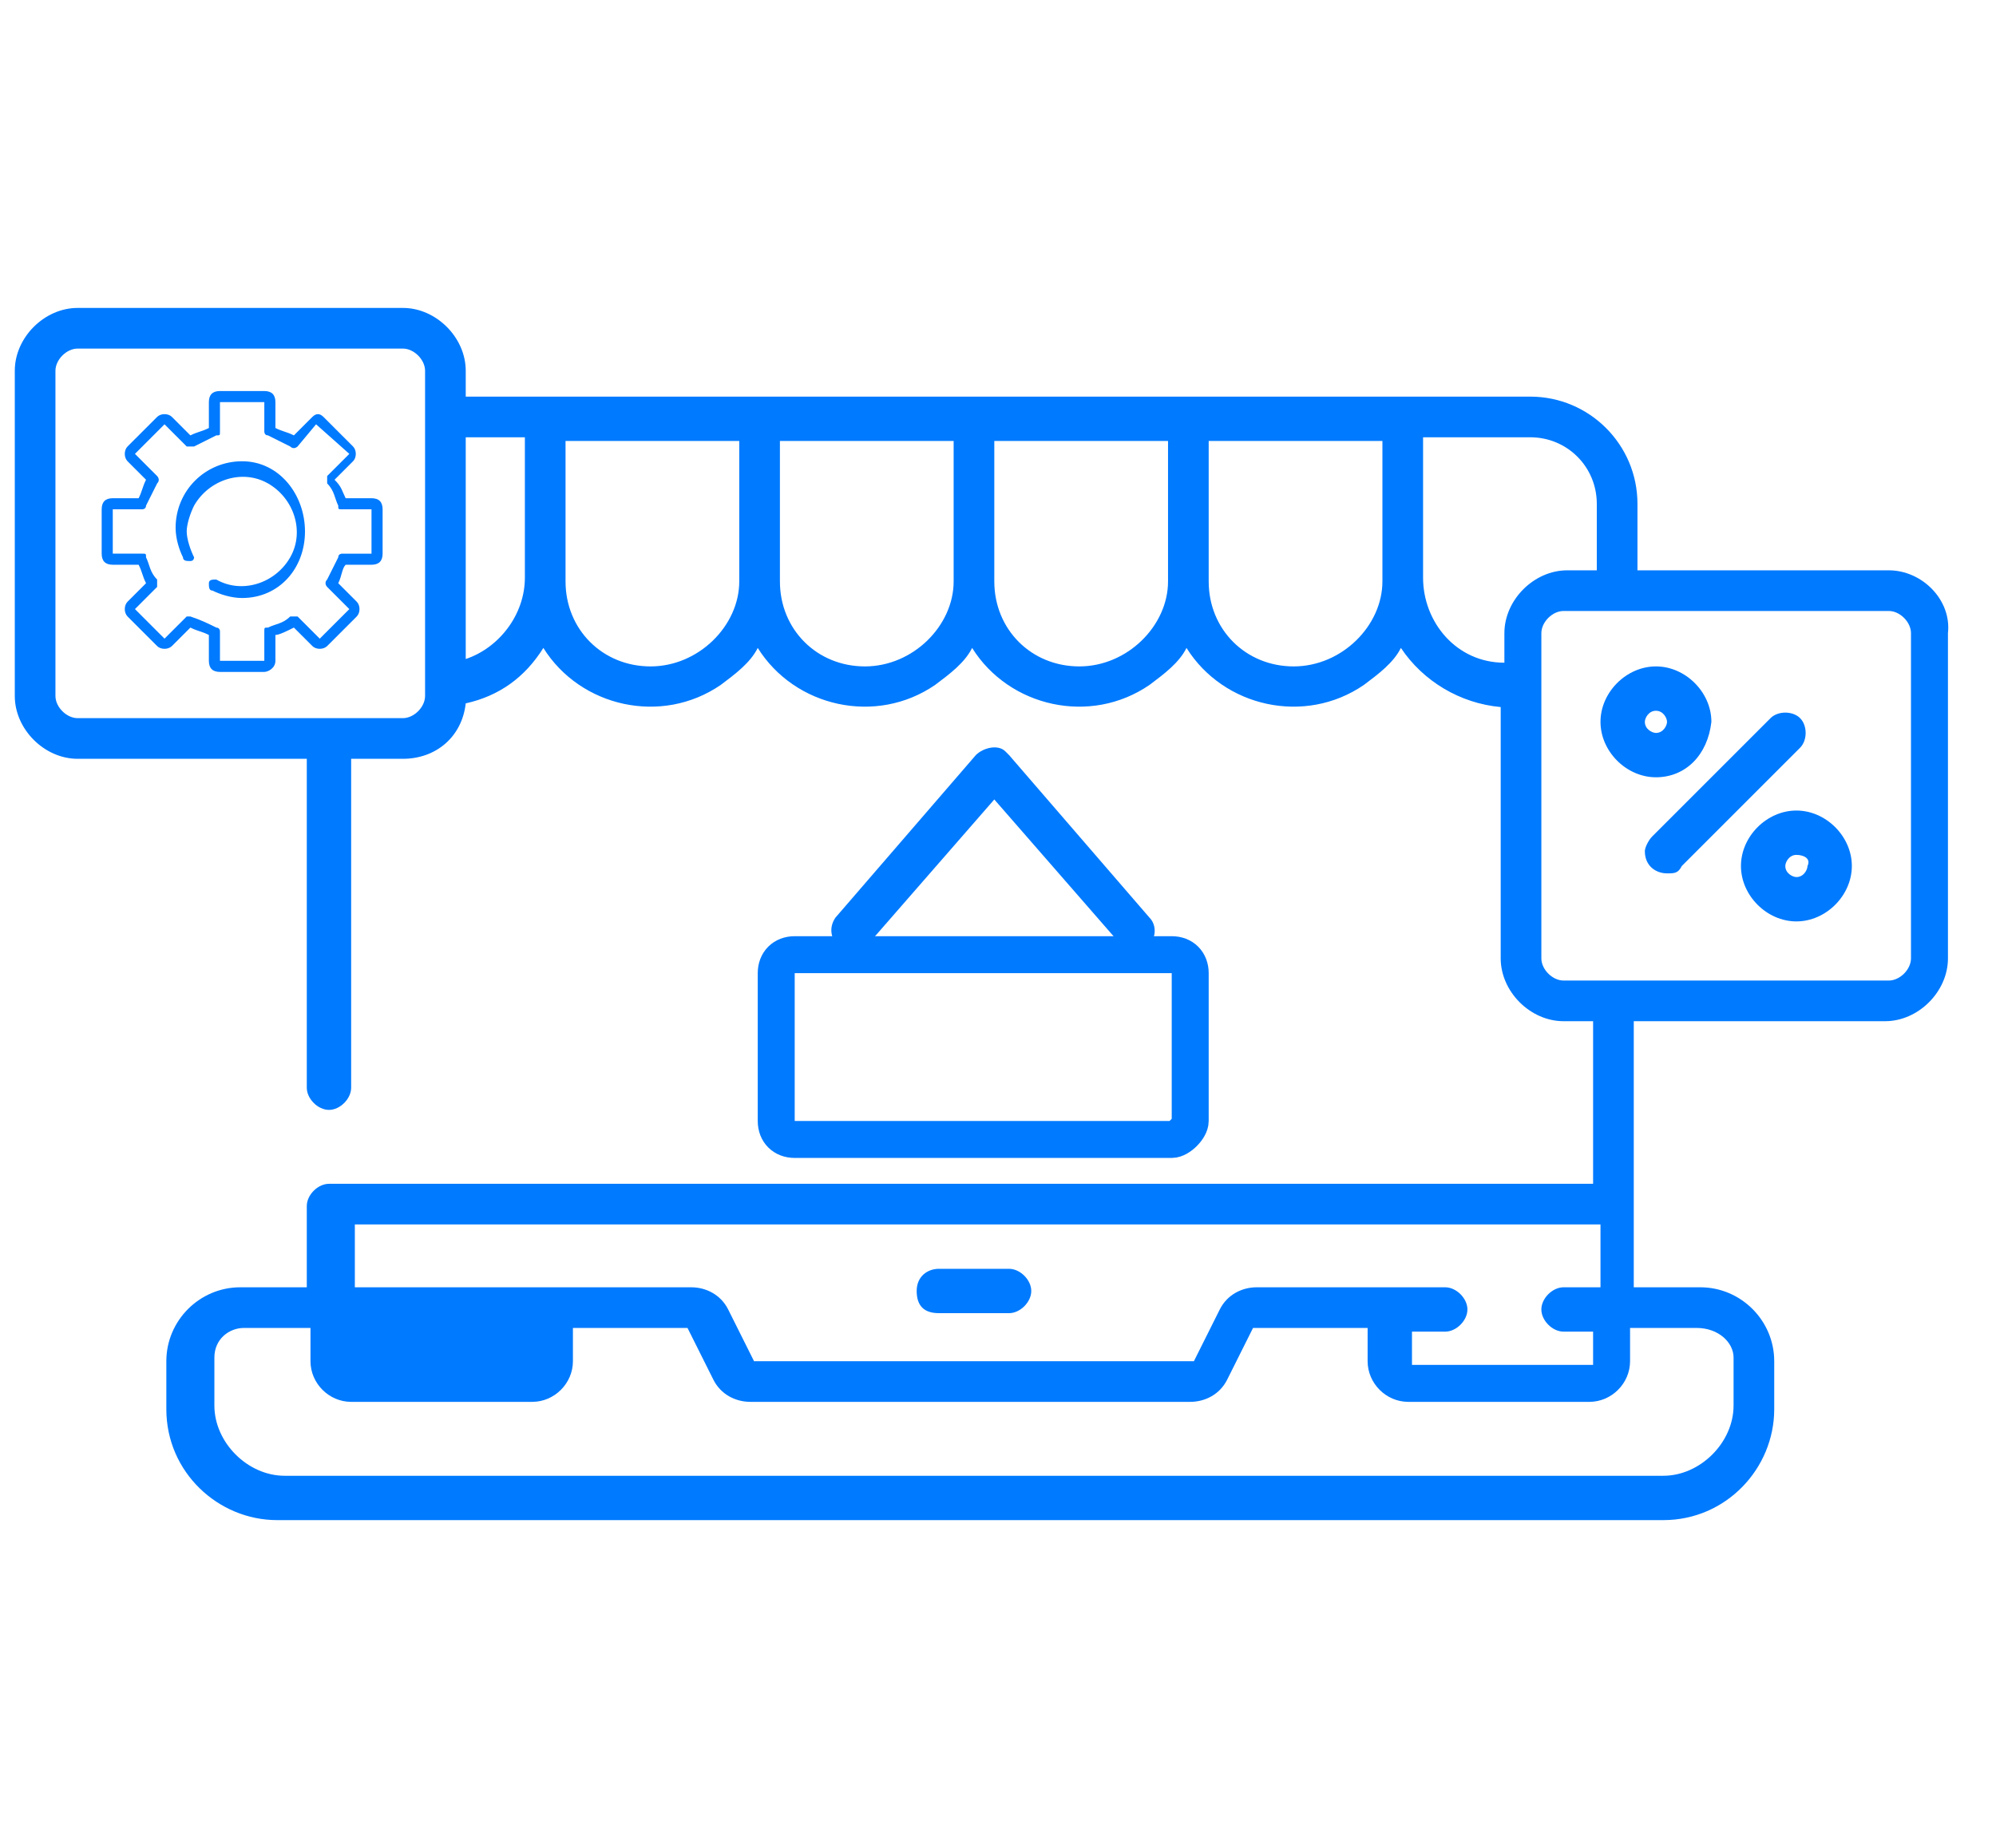 <?xml version="1.0" encoding="utf-8"?>
<!-- Generator: Adobe Illustrator 24.3.0, SVG Export Plug-In . SVG Version: 6.00 Build 0)  -->
<svg version="1.1" id="Camada_1" xmlns="http://www.w3.org/2000/svg" xmlns:xlink="http://www.w3.org/1999/xlink" x="0px" y="0px"
	 viewBox="0 0 54 50" style="enable-background:new 0 0 54 50;" xml:space="preserve">
<style type="text/css">
	.st0{fill:#007AFF;}
	.st1{fill:none;stroke:#007AFF;}
</style>
<g id="Grupo_442" transform="translate(-709 -4589.568)">
	<path id="Caminho_597" class="st0" d="M739.7,4615.3c-0.2,0-0.3-0.1-0.4-0.2l-3.4-3.9l-3.4,3.9c-0.2,0.2-0.6,0.3-0.8,0.1
		c-0.2-0.2-0.3-0.5-0.1-0.8l3.8-4.4c0.2-0.2,0.6-0.3,0.8-0.1c0,0,0,0,0.1,0.1l3.8,4.4c0.2,0.2,0.2,0.6-0.1,0.8
		C739.9,4615.3,739.8,4615.3,739.7,4615.3L739.7,4615.3z"/>
	<path id="Caminho_598" class="st1" d="M740.7,4620.4h-10.2c-0.3,0-0.5-0.2-0.5-0.5v-4c0-0.3,0.2-0.5,0.5-0.5h10.2
		c0.3,0,0.5,0.2,0.5,0.5v4C741.2,4620.1,740.9,4620.4,740.7,4620.4z"/>
	<path id="Caminho_599" class="st0" d="M723.4,4627h-4.9c-0.3,0-0.6-0.3-0.6-0.6l0,0v-1.5h6v1.5C723.9,4626.7,723.7,4627,723.4,4627
		C723.4,4627,723.4,4627,723.4,4627z"/>
	<path id="Caminho_601" class="st0" d="M736.3,4623.9h-1.9c-0.3,0-0.6,0.2-0.6,0.6s0.2,0.6,0.6,0.6c0,0,0,0,0,0h1.9
		c0.3,0,0.6-0.3,0.6-0.6C736.9,4624.2,736.6,4623.9,736.3,4623.9z"/>
	<path id="Caminho_602" class="st0" d="M760.1,4605h-6.8v-1.8l0,0c0-1.6-1.3-2.9-2.9-2.9h-28.8v-0.7c0-0.9-0.8-1.7-1.7-1.7h-8.8
		c-0.9,0-1.7,0.8-1.7,1.7v8.8c0,0.9,0.8,1.7,1.7,1.7h6.2v8.9c0,0.3,0.3,0.6,0.6,0.6c0.3,0,0.6-0.3,0.6-0.6v-8.9h1.4
		c0.9,0,1.6-0.6,1.7-1.5c0.9-0.2,1.6-0.7,2.1-1.5c1,1.6,3.2,2.1,4.8,1c0.4-0.3,0.8-0.6,1-1c1,1.6,3.2,2.1,4.8,1c0.4-0.3,0.8-0.6,1-1
		c1,1.6,3.2,2.1,4.8,1c0.4-0.3,0.8-0.6,1-1c1,1.6,3.2,2.1,4.8,1c0.4-0.3,0.8-0.6,1-1c0.6,0.9,1.6,1.5,2.7,1.6v6.8
		c0,0.9,0.8,1.7,1.7,1.7h0.8v4.4h-34.2c-0.3,0-0.6,0.3-0.6,0.6v2.2h-1.8c-1.1,0-2,0.9-2,2v1.3c0,1.7,1.4,3,3,3H754c1.7,0,3-1.4,3-3
		v-1.3c0-1.1-0.9-2-2-2h-1.8v-7.2h6.8c0.9,0,1.7-0.8,1.7-1.7v-8.8C761.8,4605.8,761,4605,760.1,4605L760.1,4605z M751.3,4624.4
		c-0.3,0-0.6,0.3-0.6,0.6c0,0.3,0.3,0.6,0.6,0.6h0.8v0.9h-4.9v-0.9h0.9c0.3,0,0.6-0.3,0.6-0.6c0-0.3-0.3-0.6-0.6-0.6H743
		c-0.4,0-0.8,0.2-1,0.6l-0.7,1.4h-11.9l-0.7-1.4c-0.2-0.4-0.6-0.6-1-0.6h-9.1v-1.7h33.7v1.7H751.3z M755.9,4626.3v1.3
		c0,1-0.9,1.9-1.9,1.9h-37.3c-1,0-1.9-0.9-1.9-1.9v-1.3c0-0.5,0.4-0.8,0.8-0.8h1.8v0.9c0,0.6,0.5,1.1,1.1,1.1h4.9
		c0.6,0,1.1-0.5,1.1-1.1v-0.9h3.1l0.7,1.4c0.2,0.4,0.6,0.6,1,0.6h11.9c0.4,0,0.8-0.2,1-0.6l0.7-1.4h3.1v0.9c0,0.6,0.5,1.1,1.1,1.1
		h4.9c0.6,0,1.1-0.5,1.1-1.1v-0.9h1.8C755.5,4625.5,755.9,4625.9,755.9,4626.3L755.9,4626.3z M720.5,4608.4c0,0.3-0.3,0.6-0.6,0.6
		h-8.8c-0.3,0-0.6-0.3-0.6-0.6v-8.8c0-0.3,0.3-0.6,0.6-0.6h8.8c0.3,0,0.6,0.3,0.6,0.6L720.5,4608.4z M721.6,4607.4v-6h1.6v3.8
		C723.2,4606.2,722.5,4607.1,721.6,4607.4L721.6,4607.4z M726.6,4607.6c-1.3,0-2.3-1-2.3-2.3v-3.8h4.7v3.8
		C729,4606.5,727.9,4607.6,726.6,4607.6L726.6,4607.6z M732.4,4607.6c-1.3,0-2.3-1-2.3-2.3v-3.8h4.7v3.8
		C734.8,4606.5,733.7,4607.6,732.4,4607.6z M738.2,4607.6c-1.3,0-2.3-1-2.3-2.3v-3.8h4.7v3.8
		C740.6,4606.5,739.5,4607.6,738.2,4607.6z M744,4607.6c-1.3,0-2.3-1-2.3-2.3v-3.8h4.7v3.8C746.4,4606.5,745.3,4607.6,744,4607.6
		L744,4607.6z M747.5,4605.2v-3.8h2.9c1,0,1.8,0.8,1.8,1.8v1.8h-0.8c-0.9,0-1.7,0.8-1.7,1.7v0.8
		C748.4,4607.5,747.5,4606.4,747.5,4605.2L747.5,4605.2z M760.7,4615.5c0,0.3-0.3,0.6-0.6,0.6h-8.8c-0.3,0-0.6-0.3-0.6-0.6v-8.8
		c0-0.3,0.3-0.6,0.6-0.6h8.8c0.3,0,0.6,0.3,0.6,0.6V4615.5z"/>
	<path id="Caminho_603" class="st0" d="M753.8,4610.6c-0.8,0-1.5-0.7-1.5-1.5c0-0.8,0.7-1.5,1.5-1.5s1.5,0.7,1.5,1.5
		C755.2,4610,754.6,4610.6,753.8,4610.6z M753.8,4608.8c-0.2,0-0.3,0.2-0.3,0.3c0,0.2,0.2,0.3,0.3,0.3c0.2,0,0.3-0.2,0.3-0.3
		C754.1,4609,754,4608.8,753.8,4608.8L753.8,4608.8z"/>
	<path id="Caminho_604" class="st0" d="M757.6,4614.5c-0.8,0-1.5-0.7-1.5-1.5c0-0.8,0.7-1.5,1.5-1.5s1.5,0.7,1.5,1.5c0,0,0,0,0,0
		C759.1,4613.8,758.4,4614.5,757.6,4614.5z M757.6,4612.7c-0.2,0-0.3,0.2-0.3,0.3c0,0.2,0.2,0.3,0.3,0.3c0.2,0,0.3-0.2,0.3-0.3
		C758,4612.8,757.8,4612.7,757.6,4612.7z"/>
	<path id="Caminho_605" class="st0" d="M754.1,4613.2c-0.3,0-0.6-0.2-0.6-0.6c0-0.1,0.1-0.3,0.2-0.4l3.2-3.2c0.2-0.2,0.6-0.2,0.8,0
		c0.2,0.2,0.2,0.6,0,0.8l-3.2,3.2C754.4,4613.2,754.3,4613.2,754.1,4613.2z"/>
	<g id="Grupo_397" transform="translate(711.251 4591.749)">
		<path id="Caminho_606" class="st0" d="M4.9,16H3.7c-0.2,0-0.3-0.1-0.3-0.3l0,0V15c-0.2-0.1-0.3-0.1-0.5-0.2l-0.5,0.5
			c-0.1,0.1-0.3,0.1-0.4,0l-0.8-0.8c-0.1-0.1-0.1-0.3,0-0.4l0.5-0.5c-0.1-0.2-0.1-0.3-0.2-0.5H0.8c-0.2,0-0.3-0.1-0.3-0.3l0,0v-1.2
			c0-0.2,0.1-0.3,0.3-0.3l0,0h0.7c0.1-0.2,0.1-0.3,0.2-0.5l-0.5-0.5c-0.1-0.1-0.1-0.3,0-0.4L2,9.1C2.1,9,2.3,9,2.4,9.1l0.5,0.5
			c0.2-0.1,0.3-0.1,0.5-0.2V8.7c0-0.2,0.1-0.3,0.3-0.3l0,0h1.2c0.2,0,0.3,0.1,0.3,0.3l0,0v0.7c0.2,0.1,0.3,0.1,0.5,0.2l0.5-0.5
			C6.3,9,6.4,9,6.5,9.1l0.8,0.8c0.1,0.1,0.1,0.3,0,0.4l-0.5,0.5C7,11,7,11.1,7.1,11.3h0.7c0.2,0,0.3,0.1,0.3,0.3l0,0v1.2
			c0,0.2-0.1,0.3-0.3,0.3l0,0H7.1C7,13.2,7,13.4,6.9,13.6l0.5,0.5c0.1,0.1,0.1,0.3,0,0.4l-0.8,0.8c-0.1,0.1-0.3,0.1-0.4,0l-0.5-0.5
			C5.5,14.9,5.3,15,5.2,15v0.7C5.2,15.9,5,16,4.9,16L4.9,16z M2.9,14.5C2.9,14.5,2.9,14.5,2.9,14.5c0.3,0.1,0.5,0.2,0.7,0.3
			c0.1,0,0.1,0.1,0.1,0.1v0.8h1.2v-0.8c0-0.1,0-0.1,0.1-0.1c0.2-0.1,0.4-0.1,0.6-0.3c0.1,0,0.1,0,0.2,0l0.6,0.6l0.8-0.8l-0.6-0.6
			c0,0-0.1-0.1,0-0.2c0.1-0.2,0.2-0.4,0.3-0.6c0-0.1,0.1-0.1,0.1-0.1h0.8v-1.2H7c-0.1,0-0.1,0-0.1-0.1c-0.1-0.2-0.1-0.4-0.3-0.6
			c0-0.1,0-0.1,0-0.2l0.6-0.6L6.3,9.3L5.8,9.9c0,0-0.1,0.1-0.2,0C5.4,9.8,5.2,9.7,5,9.6c-0.1,0-0.1-0.1-0.1-0.1V8.7H3.7v0.8
			c0,0.1,0,0.1-0.1,0.1C3.4,9.7,3.2,9.8,3,9.9c-0.1,0-0.1,0-0.2,0L2.2,9.3l-0.8,0.8l0.6,0.6c0,0,0.1,0.1,0,0.2
			c-0.1,0.2-0.2,0.4-0.3,0.6c0,0.1-0.1,0.1-0.1,0.1H0.8v1.2h0.8c0.1,0,0.1,0,0.1,0.1c0.1,0.2,0.1,0.4,0.3,0.6c0,0.1,0,0.1,0,0.2
			l-0.6,0.6l0.8,0.8l0.6-0.6C2.8,14.5,2.9,14.5,2.9,14.5L2.9,14.5z M4.3,14c-0.3,0-0.6-0.1-0.8-0.2c-0.1,0-0.1-0.1-0.1-0.2
			c0-0.1,0.1-0.1,0.2-0.1c0.7,0.4,1.6,0.1,2-0.6c0.4-0.7,0.1-1.6-0.6-2s-1.6-0.1-2,0.6c-0.1,0.2-0.2,0.5-0.2,0.7
			c0,0.2,0.1,0.5,0.2,0.7C3,12.9,3,13,2.9,13c-0.1,0-0.2,0-0.2-0.1l0,0c-0.1-0.2-0.2-0.5-0.2-0.8c0-1,0.8-1.8,1.8-1.8S6,11.2,6,12.2
			S5.3,14,4.3,14L4.3,14L4.3,14z"/>
	</g>
</g>
</svg>
